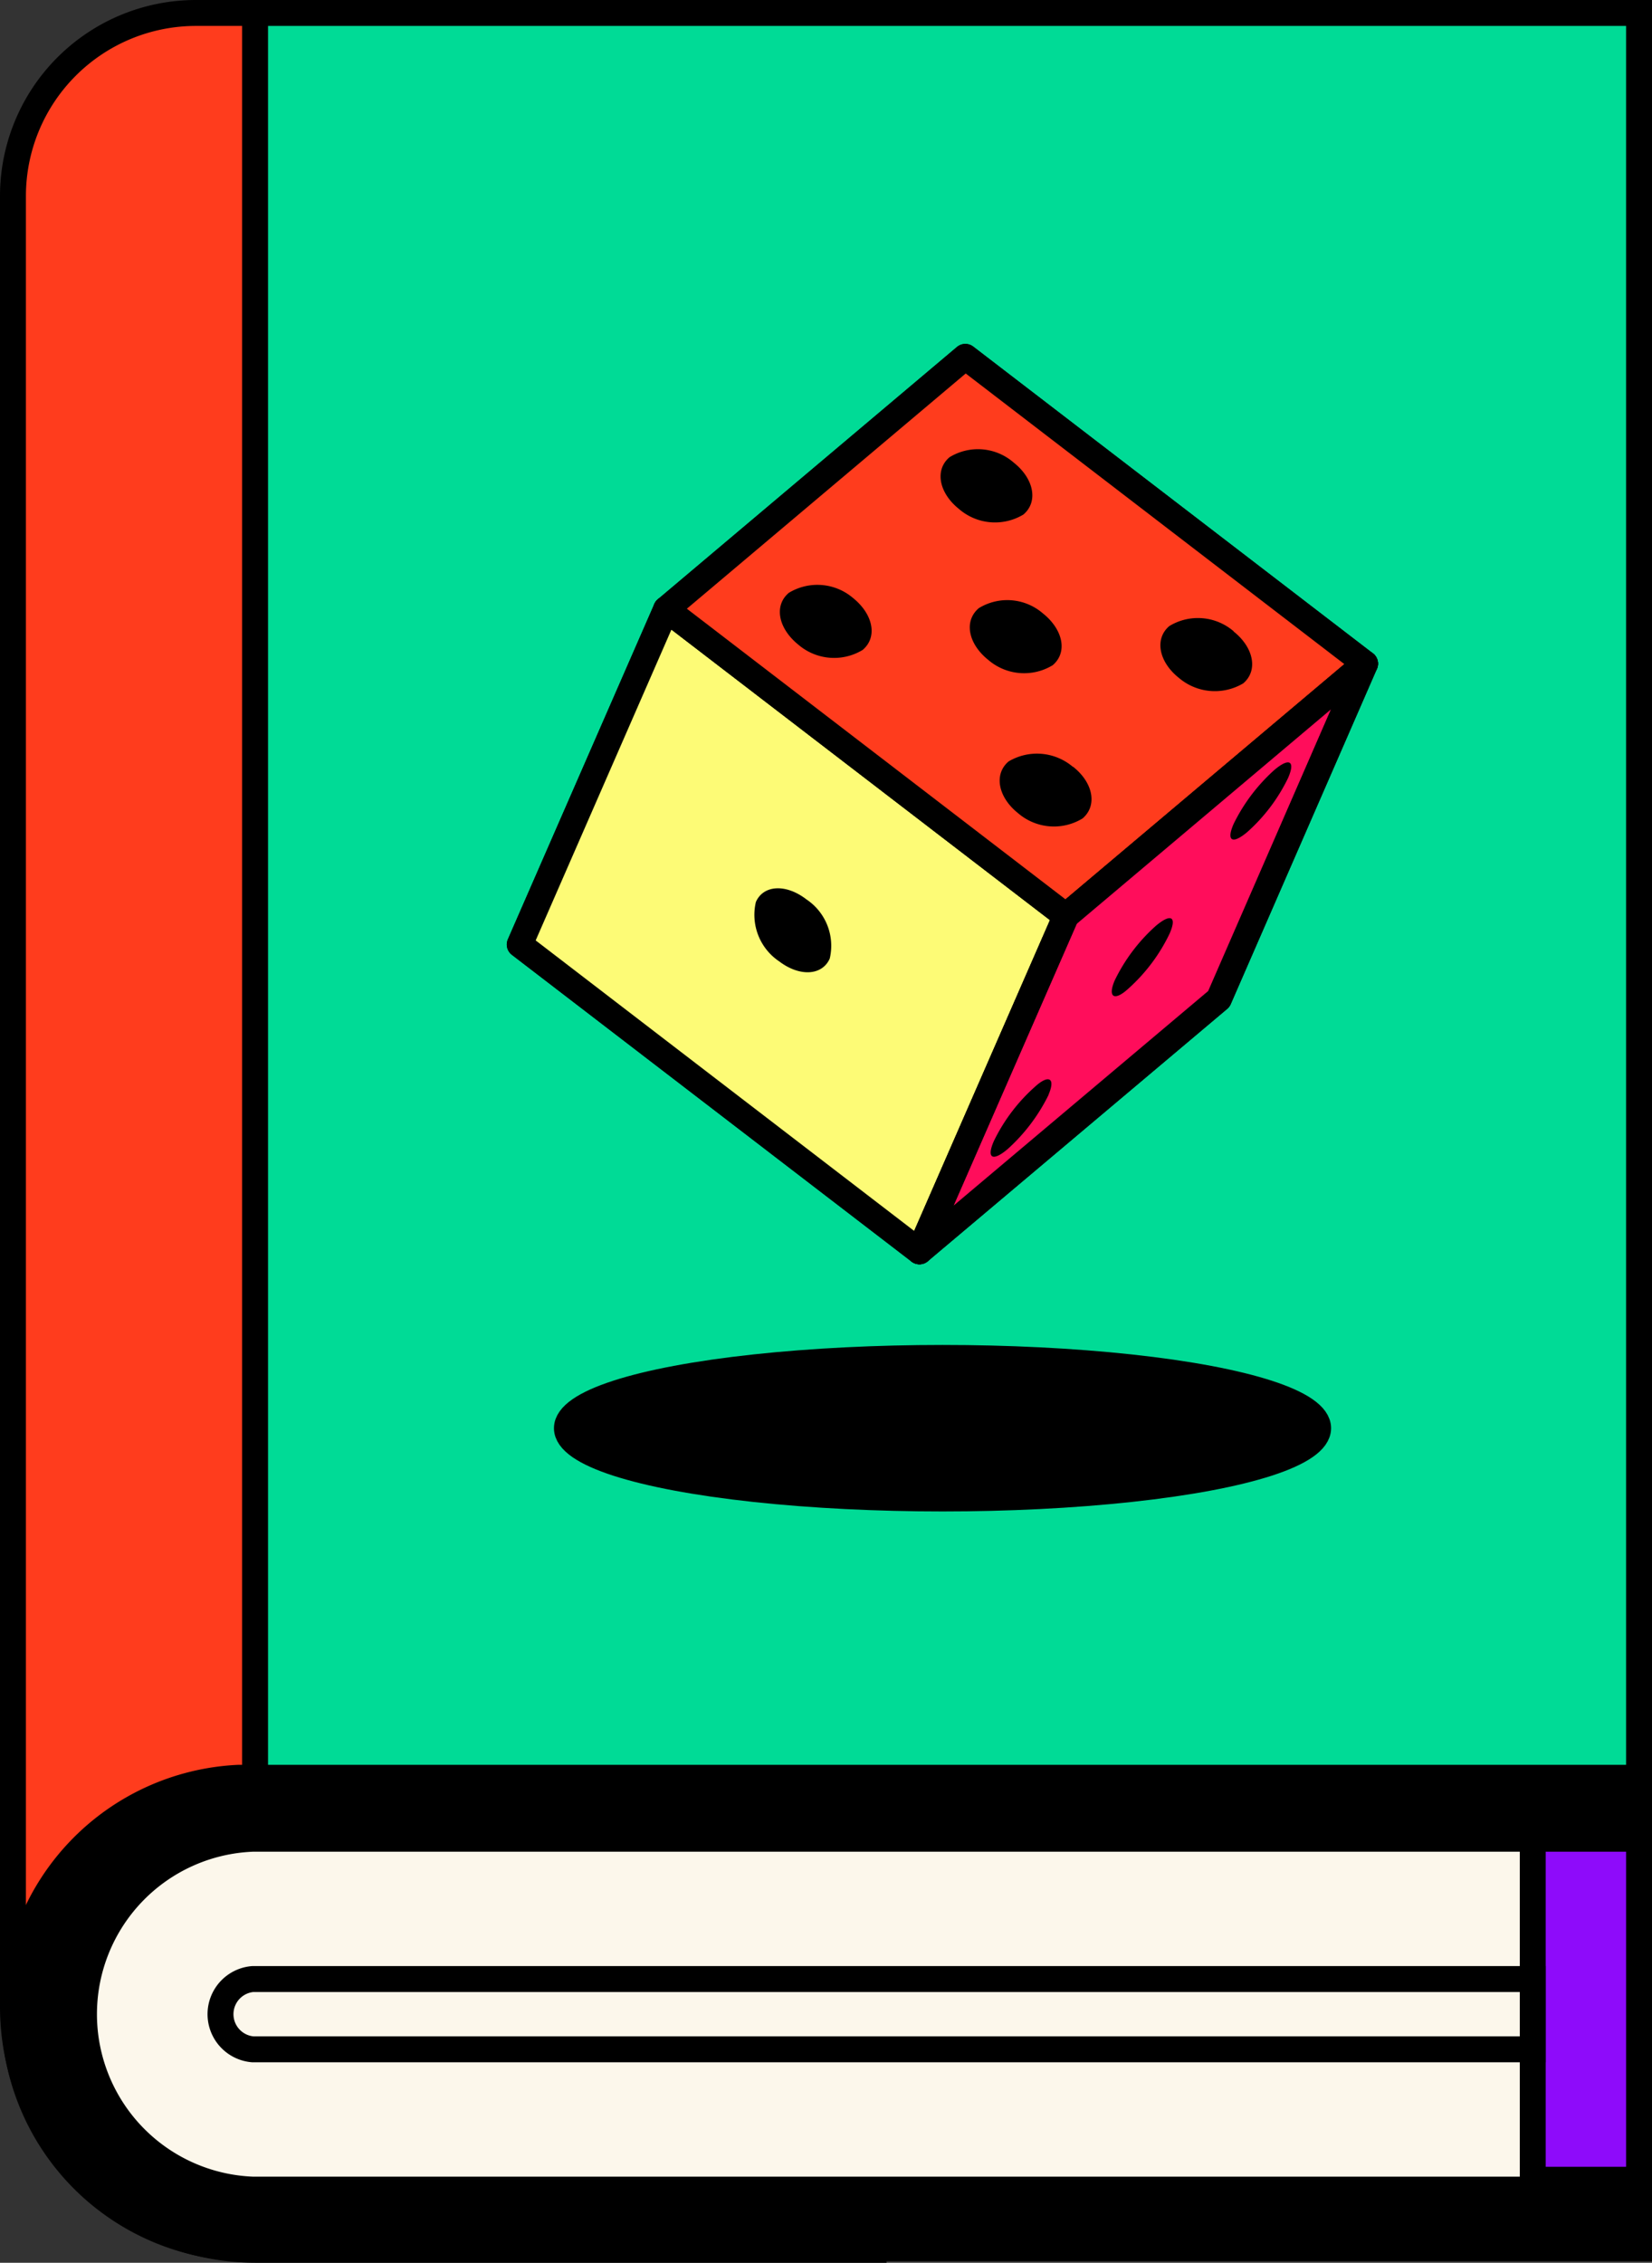 <svg id="Layer_1" data-name="Layer 1" xmlns="http://www.w3.org/2000/svg" xmlns:xlink="http://www.w3.org/1999/xlink" viewBox="0 0 63.73 87.25"><rect x="0" y="0" width="63.73" height="87.25" fill="#333333" stroke="none"/><defs><style>.cls-1,.cls-6,.cls-8{fill:#fcf7eb;}.cls-1,.cls-10,.cls-11,.cls-15,.cls-2,.cls-3,.cls-4,.cls-5,.cls-6{stroke:#000;}.cls-1,.cls-10,.cls-11,.cls-15{stroke-linejoin:round;}.cls-13,.cls-2{fill:#ff3c1d;}.cls-2,.cls-3,.cls-4,.cls-5,.cls-6{stroke-miterlimit:10;}.cls-3{fill:#00db96;}.cls-5{fill:#8e0bfa;}.cls-7{isolation:isolate;}.cls-9{clip-path:url(#clip-path);}.cls-10{fill:#fdfb76;}.cls-11{fill:none;}.cls-12{clip-path:url(#clip-path-2);}.cls-14{clip-path:url(#clip-path-3);}.cls-15{fill:#ff0d5b;}</style><clipPath id="clip-path"><polygon class="cls-1" points="20.05 36.42 25.7 23.49 41.12 35.32 35.47 48.25 20.05 36.42"/></clipPath><clipPath id="clip-path-2"><polygon class="cls-1" points="25.7 23.49 37.24 13.76 52.66 25.59 41.12 35.32 25.7 23.49"/></clipPath><clipPath id="clip-path-3"><polygon class="cls-1" points="41.12 35.32 52.66 25.59 47.02 38.52 35.47 48.25 41.12 35.32"/></clipPath></defs><path class="cls-2" d="M7.56.5H33.7a0,0,0,0,1,0,0V86.75a0,0,0,0,1,0,0H9.87A9.37,9.37,0,0,1,.5,77.38V7.56A7.06,7.06,0,0,1,7.56.5Z"/><path class="cls-3" d="M9.84.5V70.9H63.23V.5Z"/><path class="cls-4" d="M63.23,77.62v9.07H9.2a9.08,9.08,0,0,1,0-18.14h54Z"/><path class="cls-5" d="M63.23,70.9V84.05H9.84V70.9Z"/><path class="cls-6" d="M59.13,77.66v6.77H9.75a6.77,6.77,0,0,1,0-13.53H59.13Z"/><path class="cls-6" d="M9.75,76.31a1.36,1.36,0,0,0,0,2.71H59.13V76.31Z"/><g class="cls-7"><polygon class="cls-1" points="20.05 36.42 25.7 23.49 41.12 35.32 35.47 48.25 20.05 36.42"/><g class="cls-7"><polygon class="cls-8" points="20.05 36.42 25.7 23.49 41.12 35.32 35.47 48.25 20.05 36.42"/><g class="cls-9"><path class="cls-10" d="M19.91,36.43l15.63,12,5.72-13.11-15.63-12L19.91,36.43"/><path d="M30.06,37.07c.79.6,1.66.55,1.95-.11a2.15,2.15,0,0,0-.9-2.28c-.79-.61-1.66-.56-1.95.1a2.16,2.16,0,0,0,.9,2.29"/></g><polygon class="cls-11" points="20.05 36.42 25.7 23.49 41.12 35.32 35.47 48.25 20.05 36.42"/></g><polygon class="cls-1" points="25.7 23.49 37.24 13.76 52.66 25.59 41.12 35.32 25.7 23.49"/><g class="cls-7"><polygon class="cls-8" points="25.7 23.49 37.24 13.76 52.66 25.59 41.12 35.32 25.7 23.49"/><g class="cls-12"><path class="cls-13" d="M52.77,25.67l-15.63-12L25.59,23.41l15.63,12,11.55-9.73"/><path d="M39.11,17.84a2.1,2.1,0,0,0-2.48-.21c-.58.49-.41,1.38.37,2a2.12,2.12,0,0,0,2.48.21c.58-.49.41-1.38-.37-2"/><path d="M47.59,24.34a2.12,2.12,0,0,0-2.48-.2c-.58.49-.41,1.38.37,2a2.14,2.14,0,0,0,2.48.21c.58-.49.41-1.38-.37-2"/><path d="M40.23,23.65a2.1,2.1,0,0,0-2.47-.2c-.58.49-.42,1.37.37,2a2.12,2.12,0,0,0,2.48.2c.58-.49.41-1.37-.38-2"/><path d="M32.91,23.06a2.12,2.12,0,0,0-2.48-.2c-.58.49-.41,1.37.37,2a2.12,2.12,0,0,0,2.48.2c.58-.49.41-1.37-.37-2"/><path d="M41.39,29.57a2.14,2.14,0,0,0-2.48-.21c-.58.49-.41,1.38.37,2a2.12,2.12,0,0,0,2.48.2c.58-.49.42-1.38-.37-2"/></g><polygon class="cls-11" points="25.7 23.49 37.24 13.76 52.66 25.59 41.12 35.32 25.7 23.49"/></g><polygon class="cls-1" points="41.12 35.32 52.66 25.59 47.02 38.52 35.47 48.25 41.12 35.32"/><g class="cls-7"><polygon class="cls-8" points="41.12 35.32 52.66 25.59 47.02 38.52 35.47 48.25 41.12 35.32"/><g class="cls-14"><path class="cls-15" d="M47,38.61,52.7,25.5,41.16,35.24l-5.73,13.1L47,38.61"/><path d="M49.69,30c.29-.66.05-.8-.53-.31a6.84,6.84,0,0,0-1.57,2.08c-.29.66-.05.8.53.31A6.68,6.68,0,0,0,49.69,30"/><path d="M45.12,36c.29-.66.05-.79-.53-.3A6.76,6.76,0,0,0,43,37.81c-.28.66,0,.8.53.31A6.76,6.76,0,0,0,45.12,36"/><path d="M40.45,42.21c.28-.65,0-.79-.53-.3A6.72,6.72,0,0,0,38.34,44c-.29.66-.05.8.53.31a6.92,6.92,0,0,0,1.58-2.09"/></g><polygon class="cls-11" points="41.12 35.32 52.66 25.59 47.02 38.52 35.47 48.25 41.12 35.32"/></g></g><ellipse class="cls-4" cx="36.36" cy="55.07" rx="14.49" ry="2.71"/></svg>